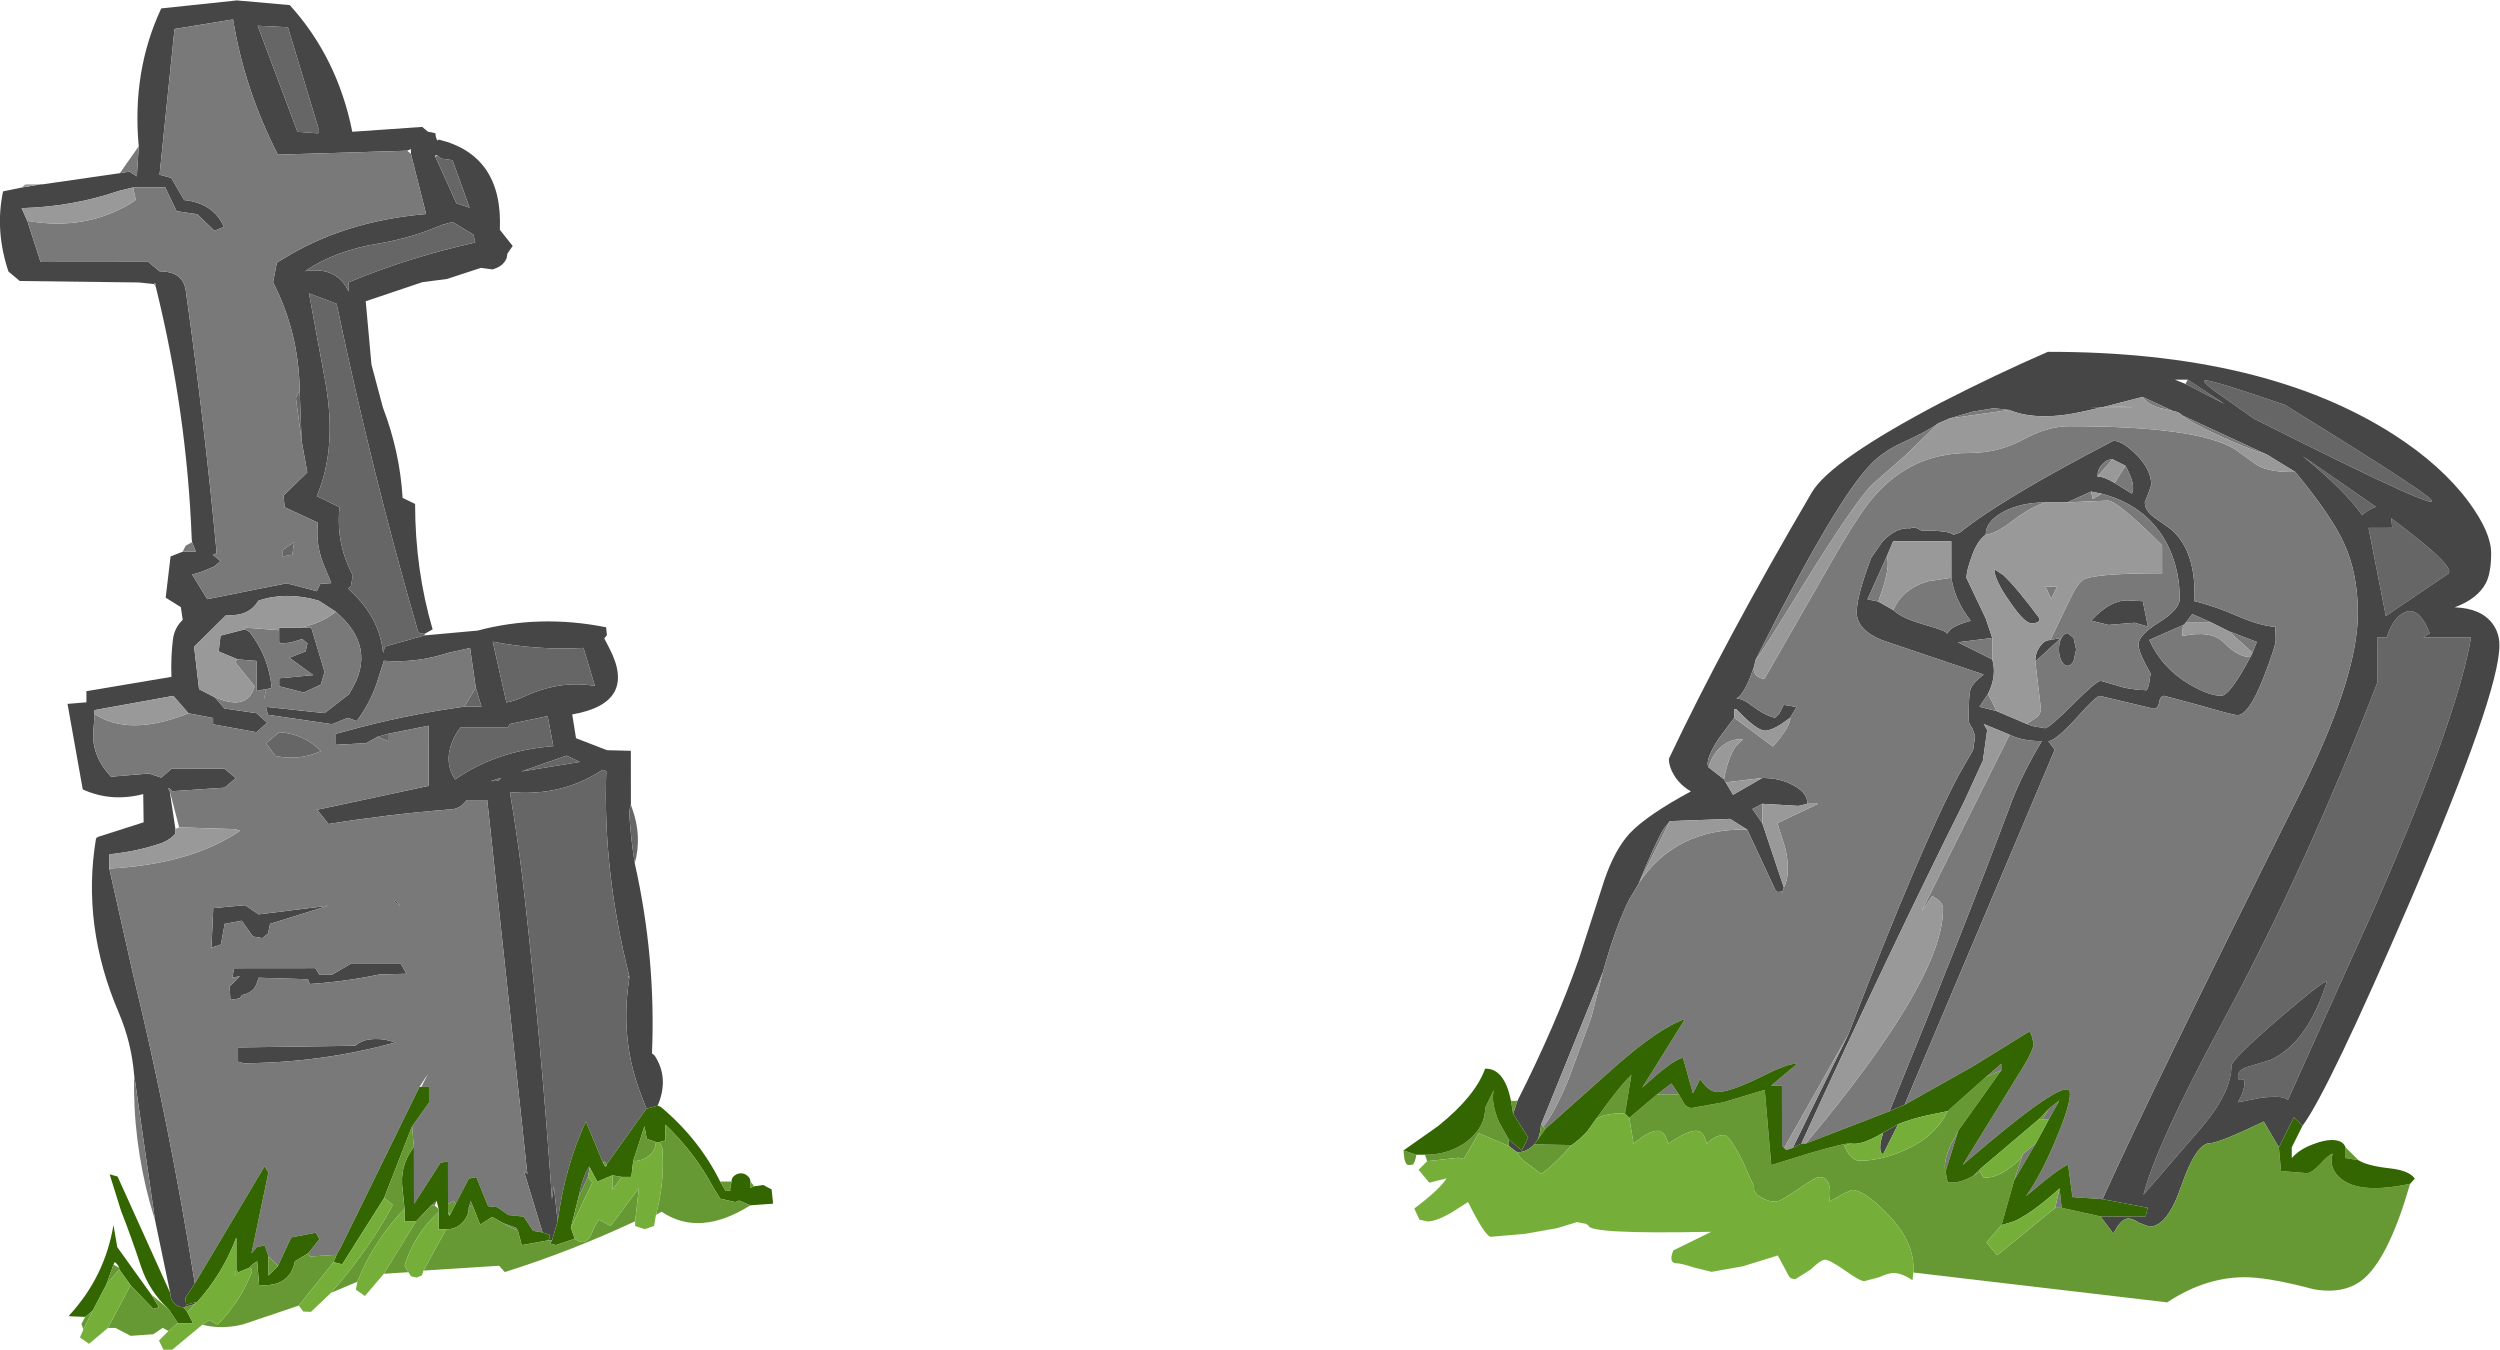 <?xml version="1.0" encoding="UTF-8" standalone="no"?>
<svg xmlns:ffdec="https://www.free-decompiler.com/flash" xmlns:xlink="http://www.w3.org/1999/xlink" ffdec:objectType="frame" height="133.4px" width="247.0px" xmlns="http://www.w3.org/2000/svg">
  <g transform="matrix(1.0, 0.0, 0.0, 1.0, 0.0, 0.0)">
    <use ffdec:characterId="22" height="110.5" transform="matrix(0.85, -9.0E-4, 9.0E-4, 0.85, 138.58, 34.828)" width="127.45" xlink:href="#sprite0"/>
    <use ffdec:characterId="34" height="212.95" transform="matrix(-0.747, 8.0E-4, 7.0E-4, 0.626, 76.251, -0.016)" width="102.1" xlink:href="#sprite1"/>
  </g>
  <defs>
    <g id="sprite0" transform="matrix(1.0, 0.0, 0.0, 1.0, 50.8, 44.2)">
      <use ffdec:characterId="21" height="110.5" transform="matrix(1.0, 0.0, 0.0, 1.0, -50.8, -44.2)" width="127.45" xlink:href="#shape0"/>
    </g>
    <g id="shape0" transform="matrix(1.0, 0.0, 0.0, 1.0, 50.8, 44.2)">
      <path d="M40.2 -40.45 L40.45 -40.95 44.75 -38.1 40.2 -40.45 M53.8 -32.05 L62.3 -26.15 Q61.4 -25.8 60.7 -25.2 58.65 -28.1 53.8 -32.05 M42.6 -40.85 Q43.65 -40.8 51.75 -38.0 65.9 -29.25 68.3 -27.35 72.2 -24.25 48.15 -36.4 L44.9 -38.7 Q41.65 -40.9 42.6 -40.85 M63.45 -13.45 L61.45 -23.7 64.2 -23.7 64.1 -24.8 Q71.75 -19.1 70.7 -18.35 L63.45 -13.45 M68.55 -11.45 L67.8 -10.95 73.35 -10.95 Q71.8 -1.75 62.25 20.1 L52.0 42.8 Q51.5 42.2 48.8 42.55 L46.2 43.05 Q46.95 41.8 46.95 40.8 46.95 40.3 46.6 40.45 46.2 40.55 46.2 40.05 46.2 39.3 47.3 38.95 L49.95 38.15 Q54.3 36.2 56.55 29.05 56.45 28.65 50.95 33.35 45.45 38.1 45.45 38.8 45.45 41.75 42.25 45.65 L35.2 53.8 Q36.7 48.0 44.3 33.95 54.0 16.1 62.45 -5.7 L62.45 -10.95 63.55 -10.95 Q64.15 -12.9 65.25 -13.65 67.15 -15.0 68.55 -11.45" fill="#666666" fill-rule="evenodd" stroke="none"/>
      <path d="M40.45 -40.95 L38.95 -40.95 40.2 -40.45 44.75 -38.1 40.45 -40.95 M30.25 -37.7 L28.5 -37.3 Q23.05 -36.05 19.7 -37.45 L17.9 -37.65 15.45 -37.25 12.7 -36.45 11.45 -35.9 Q10.05 -34.9 7.25 -33.65 5.15 -32.7 3.7 -31.25 -0.45 -27.1 -9.8 -8.45 L-10.05 -7.45 -10.65 -5.9 Q-11.4 -4.25 -12.05 -3.95 -11.3 -3.95 -10.1 -3.0 -8.7 -1.95 -7.55 -1.7 L-7.05 -2.2 -6.55 -3.2 -5.05 -2.95 -5.8 -1.7 -6.85 -0.95 Q-8.05 -0.2 -8.7 -0.2 -9.7 -0.2 -12.05 -2.7 L-12.3 -2.7 -12.3 -1.7 -14.1 0.7 Q-15.75 3.25 -15.3 4.05 L-13.5 5.45 -13.3 5.8 -12.45 7.25 -9.05 5.3 Q-6.9 5.3 -5.35 6.2 -3.8 7.05 -3.8 8.3 L-4.85 8.55 -9.05 8.3 -10.2 8.9 -9.05 10.55 -6.55 18.05 -6.85 18.85 -6.7 18.5 -7.3 18.55 -7.55 18.3 -10.8 11.3 -12.8 10.05 -19.8 10.3 -20.55 11.25 Q-21.6 13.05 -23.45 17.6 L-24.5 19.35 Q-26.1 22.5 -27.6 27.85 L-34.8 45.55 Q-34.95 46.9 -35.25 47.4 L-35.6 47.85 Q-36.35 48.7 -37.55 48.8 L-38.55 48.05 -38.55 47.3 -37.05 48.55 -36.3 47.05 -38.05 44.3 -37.55 42.8 Q-33.05 33.9 -30.4 26.35 L-27.4 17.1 Q-26.2 13.6 -24.45 11.7 -22.45 9.6 -17.35 6.85 -18.55 6.15 -19.25 5.05 -19.9 4.0 -19.9 3.05 -13.5 -10.45 -3.25 -27.9 -1.05 -31.6 11.75 -38.3 18.2 -41.6 24.2 -44.2 49.4 -44.2 64.45 -34.5 69.95 -30.95 73.1 -26.7 75.7 -23.15 75.7 -20.75 75.7 -18.5 75.1 -17.3 74.15 -15.45 71.45 -14.45 74.5 -14.35 75.85 -12.55 76.65 -11.45 76.65 -10.05 76.65 -4.5 66.35 19.45 56.7 41.8 53.7 45.8 L52.7 44.8 50.95 48.3 49.2 45.3 Q43.95 47.8 42.95 47.8 41.35 47.8 39.65 52.65 38.0 57.5 35.9 57.5 L34.7 57.05 Q33.95 56.55 33.45 56.55 32.85 56.55 32.2 57.45 L31.7 58.3 30.2 56.3 35.45 56.3 35.7 55.3 30.45 54.3 Q36.15 41.7 53.2 7.65 60.2 -6.25 60.2 -13.8 60.2 -18.4 58.6 -21.9 57.15 -25.1 52.95 -30.2 L49.7 -32.2 39.8 -36.8 Q39.45 -37.2 38.75 -37.3 L35.2 -38.95 30.55 -37.75 29.2 -37.7 30.25 -37.7 M26.45 -26.7 L23.95 -26.7 Q21.05 -26.7 19.0 -25.6 16.95 -24.5 16.95 -22.95 15.95 -22.25 15.3 -20.35 14.75 -18.9 14.7 -17.95 L16.95 -13.2 17.7 -10.95 13.7 -10.45 17.7 -8.45 Q18.25 -6.55 17.2 -4.45 L16.2 -2.95 18.2 -2.45 21.7 -0.95 22.4 -0.7 23.8 -0.45 Q24.3 -0.45 27.05 -3.2 29.8 -5.95 30.3 -5.95 L32.05 -5.45 Q33.65 -4.9 35.65 -4.85 L35.9 -5.45 36.1 -6.8 35.4 -8.1 Q34.7 -9.45 34.7 -10.2 34.7 -11.25 37.1 -12.75 39.5 -14.25 39.5 -15.5 39.5 -18.6 38.3 -21.3 36.05 -26.2 30.45 -27.7 L29.2 -27.95 26.45 -26.7 M0.95 35.05 Q9.45 13.05 13.8 4.95 L15.45 2.1 15.7 0.45 15.35 -0.5 Q14.95 -0.95 14.95 -1.45 14.95 -4.3 15.15 -4.95 15.4 -5.7 16.7 -6.7 L4.9 -10.7 Q1.95 -11.9 1.95 -13.95 1.95 -15.85 3.65 -20.3 L4.9 -22.1 Q6.5 -23.85 8.2 -23.7 8.7 -23.95 9.45 -23.45 12.7 -23.45 13.2 -22.95 L13.95 -23.2 Q18.85 -27.15 31.8 -33.85 32.85 -33.85 34.4 -32.3 36.2 -30.55 36.2 -28.7 L35.85 -27.7 35.45 -26.7 Q35.45 -25.8 36.4 -25.05 L38.5 -23.55 Q41.45 -21.0 41.2 -15.2 43.7 -14.6 46.6 -13.3 48.85 -12.35 50.6 -12.2 L50.65 -10.7 Q50.65 -9.95 49.2 -6.25 47.5 -1.95 46.2 -1.95 45.7 -1.95 41.95 -3.05 L37.7 -4.2 Q37.2 -4.2 37.1 -3.45 36.95 -2.7 36.45 -2.7 L33.35 -3.45 30.2 -4.2 Q29.75 -4.2 27.4 -1.55 25.0 1.05 24.2 1.05 L24.95 2.05 7.45 43.3 5.7 44.05 Q14.7 22.05 19.85 8.3 21.1 4.95 23.45 1.05 21.2 1.05 19.7 0.3 L16.7 -0.95 17.1 -0.25 16.6 3.3 14.4 8.1 Q5.8 25.25 -4.55 47.8 L-5.55 48.3 0.95 35.05 M31.7 -31.7 Q31.0 -31.7 30.5 -31.1 29.95 -30.55 29.95 -29.7 30.7 -29.7 31.95 -28.95 L33.95 -27.7 Q34.45 -28.7 33.2 -30.95 L31.7 -31.7 M24.45 -10.7 L25.7 -10.95 22.7 -8.2 Q22.7 -9.25 23.25 -9.95 23.75 -10.7 24.45 -10.7 M6.2 -14.2 Q7.15 -13.25 10.0 -12.45 12.45 -11.75 12.45 -11.45 L12.8 -11.9 Q13.5 -12.5 15.2 -12.95 13.35 -15.3 12.95 -17.95 L12.95 -22.2 6.2 -22.2 5.45 -20.45 3.2 -15.45 4.45 -15.2 6.2 -14.2 M17.95 -18.95 L19.0 -18.25 Q20.55 -16.8 23.2 -13.2 23.25 -12.65 22.25 -12.65 21.45 -12.65 19.75 -15.15 17.95 -17.7 17.95 -18.95 M40.2 -12.7 L39.95 -12.45 35.95 -10.7 Q37.4 -7.45 40.6 -5.55 42.9 -4.2 44.3 -4.2 45.3 -4.2 47.7 -8.7 L47.95 -9.2 48.45 -10.45 45.2 -11.7 43.2 -12.7 40.95 -13.7 40.2 -12.7 M35.2 -15.2 L35.8 -12.25 34.25 -12.7 31.2 -12.45 29.2 -12.95 Q31.35 -15.3 33.4 -15.3 L35.2 -15.2 M27.15 -8.25 Q26.85 -7.7 26.45 -7.7 26.05 -7.7 25.75 -8.25 25.45 -8.8 25.45 -9.6 25.45 -10.4 25.75 -10.95 26.05 -11.5 26.45 -11.5 L27.15 -10.95 27.45 -9.6 27.15 -8.25 M42.6 -40.85 Q41.65 -40.9 44.9 -38.7 L48.15 -36.4 Q72.2 -24.25 68.3 -27.35 65.9 -29.25 51.75 -38.0 43.65 -40.8 42.6 -40.85 M53.8 -32.05 Q58.65 -28.1 60.7 -25.2 61.4 -25.8 62.3 -26.15 L53.8 -32.05 M63.45 -13.45 L70.7 -18.35 Q71.75 -19.1 64.1 -24.8 L64.2 -23.7 61.45 -23.7 63.45 -13.45 M68.55 -11.45 Q67.15 -15.0 65.25 -13.65 64.15 -12.9 63.55 -10.95 L62.45 -10.95 62.45 -5.7 Q54.0 16.1 44.3 33.95 36.7 48.0 35.2 53.8 L42.25 45.65 Q45.45 41.75 45.45 38.8 45.45 38.1 50.95 33.35 56.45 28.65 56.55 29.05 54.3 36.2 49.95 38.15 L47.3 38.95 Q46.2 39.3 46.2 40.05 46.2 40.55 46.6 40.45 46.95 40.3 46.95 40.8 46.95 41.8 46.2 43.05 L48.8 42.55 Q51.5 42.2 52.0 42.8 L62.25 20.1 Q71.8 -1.75 73.35 -10.95 L67.8 -10.95 68.55 -11.45 M4.95 46.55 L6.7 45.55 4.95 49.05 Q4.5 48.9 4.65 47.7 L4.95 46.55" fill="#464646" fill-rule="evenodd" stroke="none"/>
      <path d="M30.55 -37.75 Q33.55 -37.9 33.95 -37.7 L30.25 -37.7 29.2 -37.7 30.55 -37.75 M19.7 -37.45 L12.7 -36.45 15.45 -37.25 17.9 -37.65 19.7 -37.45 M11.45 -35.9 L7.7 -32.25 3.65 -28.7 Q1.45 -26.3 -4.15 -17.3 -9.45 -8.7 -9.8 -8.45 -0.45 -27.1 3.7 -31.25 5.15 -32.7 7.25 -33.65 10.05 -34.9 11.45 -35.9 M-10.05 -7.45 Q-10.05 -6.45 -8.8 -6.2 L-1.85 -18.3 Q1.35 -24.0 3.2 -26.45 7.75 -32.45 14.95 -32.45 18.45 -32.45 21.3 -34.0 24.15 -35.55 26.65 -35.55 41.55 -35.55 45.95 -32.85 L48.5 -31.0 Q49.95 -30.15 52.95 -30.2 57.15 -25.1 58.6 -21.9 60.2 -18.4 60.2 -13.8 60.2 -6.25 53.2 7.65 36.15 41.7 30.45 54.3 L26.95 54.05 26.45 50.3 Q25.85 50.45 23.65 52.2 L21.55 53.95 Q23.3 51.5 25.05 47.3 26.85 43.05 26.65 41.8 26.15 40.0 14.2 50.3 L21.25 38.9 Q22.45 36.9 22.45 36.2 L22.2 35.15 21.95 34.8 15.3 38.9 7.45 43.3 24.95 2.05 24.2 1.05 Q25.0 1.05 27.4 -1.55 29.75 -4.2 30.2 -4.2 L33.35 -3.45 36.45 -2.7 Q36.95 -2.7 37.1 -3.45 37.2 -4.2 37.7 -4.2 L41.95 -3.05 Q45.7 -1.95 46.2 -1.95 47.5 -1.95 49.2 -6.25 50.65 -9.95 50.65 -10.7 L50.6 -12.2 Q48.85 -12.35 46.6 -13.3 43.7 -14.6 41.2 -15.2 41.45 -21.0 38.5 -23.55 L36.4 -25.05 Q35.45 -25.8 35.45 -26.7 L35.85 -27.7 36.2 -28.7 Q36.2 -30.55 34.4 -32.3 32.85 -33.85 31.8 -33.85 18.85 -27.15 13.95 -23.2 L13.2 -22.95 Q12.7 -23.45 9.45 -23.45 8.7 -23.95 8.2 -23.7 6.5 -23.85 4.9 -22.1 L3.65 -20.3 Q1.95 -15.85 1.95 -13.95 1.95 -11.9 4.9 -10.7 L16.7 -6.7 Q15.4 -5.7 15.15 -4.95 14.95 -4.3 14.95 -1.45 14.95 -0.95 15.35 -0.5 L15.7 0.45 15.45 2.1 13.8 4.95 Q9.45 13.05 0.95 35.05 L-6.55 48.3 -6.8 48.05 -6.8 41.05 -8.05 41.05 -5.05 38.55 Q-5.9 38.35 -9.25 40.05 -12.85 41.8 -14.3 41.8 -15.3 41.8 -16.3 40.3 L-17.15 41.95 -18.3 37.8 Q-19.55 38.05 -23.05 41.3 L-18.05 33.3 Q-21.1 34.35 -26.15 38.8 L-34.3 46.05 -34.55 45.8 Q-33.35 44.4 -31.65 40.4 L-28.95 33.1 -27.6 27.85 Q-26.1 22.5 -24.5 19.35 L-23.45 17.6 Q-21.6 13.05 -20.55 11.25 L-19.8 10.3 -23.4 17.5 Q-19.1 11.1 -10.8 11.3 L-7.55 18.3 -7.3 18.55 -6.7 18.5 -6.85 18.85 -6.55 18.05 Q-5.7 16.4 -6.4 13.4 L-7.3 10.55 -2.55 8.3 -3.8 8.3 Q-3.8 7.05 -5.35 6.2 -6.9 5.3 -9.05 5.3 L-13.3 5.8 -13.5 5.45 Q-13.05 3.0 -12.15 1.65 L-11.3 0.8 Q-12.5 0.7 -13.55 1.45 -14.75 2.3 -15.3 4.05 -15.75 3.25 -14.1 0.7 L-12.3 -1.7 -7.8 1.65 Q-5.65 -0.85 -5.8 -1.7 L-5.05 -2.95 -6.55 -3.2 -7.05 -2.2 -7.55 -1.7 Q-8.7 -1.95 -10.1 -3.0 -11.3 -3.95 -12.05 -3.95 -11.4 -4.25 -10.65 -5.9 L-10.05 -7.45 M49.7 -32.2 Q47.55 -32.85 43.95 -34.5 40.35 -36.2 39.8 -36.8 L49.7 -32.2 M38.75 -37.3 L37.25 -37.65 Q35.65 -38.15 35.2 -38.95 L38.75 -37.3 M26.45 -26.7 L29.2 -27.95 29.4 -27.1 30.45 -27.7 Q36.05 -26.2 38.3 -21.3 39.5 -18.6 39.5 -15.5 39.5 -14.25 37.1 -12.75 34.7 -11.25 34.7 -10.2 34.7 -9.45 35.4 -8.1 L36.1 -6.8 35.9 -5.45 35.65 -4.85 Q33.65 -4.9 32.05 -5.45 L30.3 -5.95 Q29.8 -5.95 27.05 -3.2 24.3 -0.45 23.8 -0.45 L22.4 -0.7 21.7 -0.95 22.9 -1.75 Q23.35 -2.15 23.35 -2.7 L22.7 -8.2 25.7 -10.95 24.45 -10.7 26.7 -15.35 Q27.5 -17.1 28.2 -17.65 29.3 -18.45 37.45 -18.45 L37.45 -21.7 Q32.25 -26.9 31.15 -26.9 L26.45 -26.7 M18.2 -2.45 L16.2 -2.95 17.2 -4.45 18.2 -2.45 M17.7 -8.45 L13.7 -10.45 17.7 -10.95 17.7 -8.45 M16.95 -22.95 Q16.95 -24.5 19.0 -25.6 21.05 -26.7 23.95 -26.7 22.2 -26.2 20.0 -24.5 18.1 -23.05 16.95 -22.95 M29.95 -29.7 Q29.95 -30.55 30.5 -31.1 31.0 -31.7 31.7 -31.7 L29.95 -29.7 M33.2 -30.95 Q34.45 -28.7 33.95 -27.7 L31.95 -28.95 33.2 -30.95 M6.2 -14.2 Q7.3 -16.7 10.25 -17.55 L12.95 -17.95 Q13.35 -15.3 15.2 -12.95 13.5 -12.5 12.8 -11.9 L12.45 -11.45 Q12.45 -11.75 10.0 -12.45 7.15 -13.25 6.2 -14.2 M5.45 -20.45 Q5.95 -19.2 4.45 -15.2 L3.2 -15.45 5.45 -20.45 M-4.05 47.8 Q11.95 28.75 11.95 20.55 11.95 19.95 11.35 19.45 L10.7 19.05 9.45 20.8 19.7 0.3 Q21.2 1.05 23.45 1.05 21.1 4.95 19.85 8.3 14.7 22.05 5.7 44.05 L-4.05 47.8 M39.95 -12.45 Q39.8 -12.15 39.8 -11.6 L39.8 -11.15 Q43.15 -11.85 44.6 -10.4 46.25 -8.7 47.7 -8.7 45.3 -4.2 44.3 -4.2 42.9 -4.2 40.6 -5.55 37.4 -7.45 35.95 -10.7 L39.95 -12.45 M47.95 -9.2 L45.2 -11.7 48.45 -10.45 47.95 -9.2 M43.2 -12.7 L40.2 -12.7 40.95 -13.7 43.2 -12.7 M35.2 -15.2 L33.4 -15.3 Q31.35 -15.3 29.2 -12.95 L31.2 -12.45 34.25 -12.7 35.8 -12.25 35.2 -15.2 M25.25 -16.9 L24.55 -15.5 23.9 -16.9 25.25 -16.9 M27.15 -8.25 L27.45 -9.6 27.15 -10.95 26.45 -11.5 Q26.05 -11.5 25.75 -10.95 25.45 -10.4 25.45 -9.6 25.45 -8.8 25.75 -8.25 26.05 -7.7 26.45 -7.7 26.85 -7.7 27.15 -8.25 M-9.05 10.55 L-10.2 8.9 -9.05 8.3 -9.05 10.55 M25.7 55.3 L24.95 55.3 25.45 53.05 25.7 55.3 M20.2 52.05 L21.2 49.05 22.7 47.8 20.2 52.05 M16.2 51.05 L15.45 51.55 16.2 50.8 16.2 51.05 M12.2 51.05 Q11.9 50.1 12.75 48.1 L13.7 46.3 12.2 51.05 M18.7 39.3 L16.95 40.05 18.7 38.55 18.7 39.3 M-18.8 42.05 L-21.3 42.05 -19.65 40.8 -18.8 42.05 M23.45 45.05 L24.2 43.8 25.45 42.8 24.2 45.05 23.45 45.05" fill="#797979" fill-rule="evenodd" stroke="none"/>
      <path d="M30.25 -37.7 L33.95 -37.7 Q33.55 -37.9 30.55 -37.75 L35.2 -38.95 Q35.65 -38.15 37.25 -37.65 L38.75 -37.3 Q39.45 -37.2 39.8 -36.8 40.35 -36.2 43.95 -34.5 47.55 -32.85 49.7 -32.2 L52.95 -30.2 Q49.95 -30.15 48.5 -31.0 L45.95 -32.85 Q41.55 -35.55 26.65 -35.55 24.15 -35.55 21.3 -34.0 18.45 -32.45 14.95 -32.45 7.75 -32.45 3.2 -26.45 1.35 -24.0 -1.85 -18.3 L-8.8 -6.2 Q-10.05 -6.45 -10.05 -7.45 L-9.8 -8.45 Q-9.45 -8.7 -4.15 -17.3 1.45 -26.3 3.65 -28.7 L7.7 -32.25 11.45 -35.9 12.7 -36.45 19.7 -37.45 Q23.05 -36.05 28.5 -37.3 L30.25 -37.7 M23.95 -26.7 L26.45 -26.7 31.15 -26.9 Q32.25 -26.9 37.45 -21.7 L37.45 -18.45 Q29.3 -18.45 28.2 -17.65 27.5 -17.1 26.7 -15.35 L24.45 -10.7 Q23.75 -10.7 23.25 -9.95 22.7 -9.25 22.7 -8.2 L23.35 -2.7 Q23.35 -2.15 22.9 -1.75 L21.7 -0.95 18.2 -2.45 17.2 -4.45 Q18.25 -6.55 17.7 -8.45 L17.7 -10.95 16.95 -13.2 14.7 -17.95 Q14.75 -18.9 15.3 -20.35 15.95 -22.25 16.95 -22.95 18.1 -23.05 20.0 -24.5 22.2 -26.2 23.95 -26.7 M29.2 -27.95 L30.45 -27.7 29.4 -27.1 29.2 -27.95 M31.7 -31.7 L33.2 -30.95 31.95 -28.95 Q30.7 -29.7 29.95 -29.7 L31.7 -31.7 M12.95 -17.95 L10.25 -17.55 Q7.3 -16.7 6.2 -14.2 L4.45 -15.2 Q5.95 -19.2 5.45 -20.45 L6.2 -22.2 12.95 -22.2 12.95 -17.95 M17.95 -18.95 Q17.95 -17.7 19.75 -15.15 21.45 -12.65 22.25 -12.65 23.25 -12.65 23.2 -13.2 20.55 -16.8 19.0 -18.25 L17.95 -18.95 M-4.55 47.8 Q5.8 25.25 14.4 8.1 L16.6 3.3 17.1 -0.25 16.7 -0.95 19.7 0.3 9.45 20.8 10.7 19.05 11.35 19.45 Q11.95 19.95 11.95 20.55 11.95 28.75 -4.05 47.8 L-4.55 47.8 M39.95 -12.45 L40.2 -12.7 43.2 -12.7 45.2 -11.7 47.95 -9.2 47.7 -8.7 Q46.25 -8.7 44.6 -10.4 43.15 -11.85 39.8 -11.15 L39.8 -11.6 Q39.8 -12.15 39.95 -12.45 M25.25 -16.9 L23.9 -16.9 24.55 -15.5 25.25 -16.9 M-34.8 45.55 L-27.6 27.85 -28.95 33.1 -31.65 40.4 Q-33.35 44.4 -34.55 45.8 L-34.8 45.55 M-19.8 10.3 L-12.8 10.05 -10.8 11.3 Q-19.1 11.1 -23.4 17.5 L-19.8 10.3 M-6.55 18.05 L-9.05 10.55 -9.05 8.3 -4.85 8.55 -3.8 8.3 -2.55 8.3 -7.3 10.55 -6.4 13.4 Q-5.7 16.4 -6.55 18.05 M-9.05 5.3 L-12.45 7.25 -13.3 5.8 -9.05 5.3 M-13.5 5.45 L-15.3 4.05 Q-14.75 2.3 -13.55 1.45 -12.5 0.7 -11.3 0.8 L-12.15 1.65 Q-13.05 3.0 -13.5 5.45 M-12.3 -1.7 L-12.3 -2.7 -12.05 -2.7 Q-9.7 -0.2 -8.7 -0.2 -8.05 -0.2 -6.85 -0.95 L-5.8 -1.7 Q-5.65 -0.85 -7.8 1.65 L-12.3 -1.7 M-6.55 48.3 L0.95 35.05 -5.55 48.3 -6.3 48.55 -6.55 48.3" fill="#999999" fill-rule="evenodd" stroke="none"/>
      <path d="M58.7 48.3 L60.2 49.8 58.7 49.55 58.7 48.3 M66.2 52.55 Q63.8 60.85 60.95 63.45 58.75 65.45 55.0 64.8 50.35 63.55 47.55 63.4 42.65 63.2 37.95 66.3 L8.45 62.8 Q8.7 59.3 5.45 56.0 2.75 53.2 1.3 53.2 L0.3 53.65 -1.3 54.55 Q-0.9 51.7 -2.45 51.7 -2.95 51.7 -5.0 53.15 -7.05 54.55 -7.55 54.55 -8.4 54.55 -9.25 54.05 -10.2 53.5 -10.05 52.8 L-11.4 49.8 Q-12.9 46.8 -13.55 46.8 -14.55 46.8 -15.55 47.8 -15.6 47.45 -15.8 47.05 -16.15 46.3 -16.8 46.3 -17.8 46.3 -20.05 47.8 -20.1 47.45 -20.3 47.05 -20.65 46.3 -21.3 46.3 -22.3 46.3 -24.05 47.8 L-24.55 44.8 -21.3 42.05 -18.8 42.05 -18.1 43.25 Q-17.75 43.65 -17.3 43.65 L-13.65 43.0 -8.8 41.55 -8.05 50.3 -3.7 48.95 Q0.75 47.65 1.2 47.8 L0.45 48.05 Q1.2 49.8 2.2 49.8 4.7 49.8 7.4 48.6 11.0 47.05 12.45 44.05 L16.95 40.05 18.7 39.3 13.7 46.3 12.75 48.1 Q11.9 50.1 12.2 51.05 L12.45 52.3 Q13.7 52.55 15.45 51.55 L16.2 51.05 16.6 51.75 Q17.9 51.9 19.45 50.8 20.8 49.9 21.2 49.05 L20.2 52.05 18.7 57.3 16.95 59.3 18.2 60.8 24.95 55.3 25.7 55.3 30.2 56.3 31.7 58.3 32.2 57.45 Q32.85 56.55 33.45 56.55 33.95 56.55 34.7 57.05 L35.9 57.5 Q38.0 57.5 39.65 52.65 41.35 47.8 42.95 47.8 43.95 47.8 49.2 45.3 L50.95 48.3 51.2 51.05 54.2 51.3 Q54.75 51.3 55.75 50.25 56.8 49.1 57.2 49.05 56.7 50.85 58.3 52.05 60.55 53.75 66.2 52.55 M-48.05 49.8 L-48.3 49.05 Q-45.4 49.05 -43.35 47.45 -41.3 45.85 -41.3 43.6 L-40.3 41.55 Q-40.65 43.0 -39.7 45.25 L-38.55 47.3 -38.55 48.05 -42.05 46.55 -43.8 49.55 -44.4 49.4 -48.05 49.8 M-49.3 49.05 Q-49.45 49.9 -49.7 50.2 L-50.3 50.25 Q-50.6 50.05 -50.7 49.5 L-50.8 48.55 -49.3 49.05 M-38.3 42.8 L-37.55 42.8 -38.05 44.3 -38.3 42.8 M-37.55 48.8 Q-36.35 48.7 -35.6 47.85 L-31.25 47.95 Q-33.2 50.15 -34.8 51.3 L-36.1 50.3 Q-37.3 49.55 -37.55 48.8 M-35.25 47.4 Q-34.95 46.9 -34.8 45.55 L-34.55 45.8 -34.3 46.05 -35.25 47.4 M24.2 43.8 L23.45 45.05 23.0 45.05 24.2 43.8 M-28.4 44.9 Q-25.6 41.0 -24.3 39.8 L-25.05 44.3 Q-27.05 44.15 -28.4 44.9" fill="#669933" fill-rule="evenodd" stroke="none"/>
      <path d="M7.45 43.3 L15.3 38.9 21.95 34.8 22.2 35.15 22.45 36.2 Q22.45 36.9 21.25 38.9 L14.2 50.3 Q26.15 40.0 26.65 41.8 26.85 43.05 25.05 47.3 23.3 51.5 21.55 53.95 L23.65 52.2 Q25.85 50.45 26.45 50.3 L26.95 54.05 30.45 54.3 35.7 55.3 35.45 56.3 30.2 56.3 25.7 55.3 25.45 53.05 Q22.35 55.85 20.2 56.85 L18.7 57.3 20.2 52.05 22.7 47.8 24.2 45.05 25.45 42.8 24.2 43.8 23.0 45.05 16.2 50.8 15.45 51.55 Q13.7 52.55 12.45 52.3 L12.2 51.05 13.7 46.3 18.7 39.3 18.7 38.55 16.95 40.05 12.45 44.05 10.5 44.45 Q8.65 44.8 6.7 45.55 L4.95 46.55 Q2.45 48.05 1.2 47.8 0.75 47.65 -3.7 48.95 L-8.05 50.3 -8.8 41.55 -13.65 43.0 -17.3 43.65 Q-17.75 43.65 -18.1 43.25 L-18.8 42.05 -19.65 40.8 -21.3 42.05 -24.55 44.8 -25.05 44.3 -24.3 39.8 Q-25.6 41.0 -28.4 44.9 L-29.4 46.3 Q-30.35 47.35 -31.25 47.95 L-35.6 47.85 -35.25 47.4 -34.3 46.05 -26.15 38.8 Q-21.1 34.35 -18.05 33.3 L-23.05 41.3 Q-19.55 38.05 -18.3 37.8 L-17.15 41.95 -16.3 40.3 Q-15.3 41.8 -14.3 41.8 -12.85 41.8 -9.25 40.05 -5.9 38.35 -5.05 38.55 L-8.05 41.05 -6.8 41.05 -6.8 48.05 -6.55 48.3 -6.3 48.55 -5.55 48.3 -4.55 47.8 -4.05 47.8 5.7 44.05 7.45 43.3 M53.7 45.8 L52.45 48.3 52.45 49.55 Q53.3 48.55 54.9 47.95 56.2 47.45 57.1 47.45 58.4 47.45 58.7 48.3 L58.7 49.55 60.2 49.8 Q61.2 50.45 63.85 50.75 66.1 51.0 66.75 51.95 L66.2 52.55 Q60.55 53.75 58.3 52.05 56.7 50.85 57.2 49.05 56.8 49.1 55.75 50.25 54.75 51.3 54.2 51.3 L51.2 51.05 50.95 48.3 52.7 44.8 53.7 45.8 M-48.3 49.05 L-49.3 49.05 -50.8 48.55 -46.75 45.7 Q-42.45 42.25 -41.3 39.05 -39.05 39.0 -38.3 42.8 L-38.05 44.3 -36.3 47.05 -37.05 48.55 -38.55 47.3 -39.7 45.25 Q-40.65 43.0 -40.3 41.55 L-41.3 43.6 Q-41.3 45.85 -43.35 47.45 -45.4 49.05 -48.3 49.05" fill="#336600" fill-rule="evenodd" stroke="none"/>
      <path d="M8.45 62.8 L8.35 63.7 Q7.1 62.85 6.1 62.85 5.6 62.85 4.45 63.35 L2.75 63.8 Q2.25 63.8 0.5 62.55 -1.3 61.3 -1.8 61.3 -2.3 61.3 -3.5 62.45 L-5.25 63.55 Q-5.85 63.55 -6.05 63.15 L-7.3 60.8 -11.35 62.05 -15.0 62.7 -17.0 62.2 Q-18.55 61.7 -19.05 61.7 -20.05 61.7 -19.45 60.2 L-15.05 58.05 -15.55 58.05 Q-29.3 58.3 -29.3 57.3 L-29.6 57.1 -30.65 56.9 -32.95 57.6 -36.65 58.25 -40.7 58.6 Q-41.4 58.4 -43.3 54.55 L-45.35 55.85 Q-47.05 56.8 -48.0 56.8 L-48.95 56.6 -49.55 55.3 Q-46.55 53.05 -45.8 51.8 L-47.8 52.3 -49.05 50.8 -48.05 49.8 -44.4 49.4 -43.8 49.55 -42.05 46.55 -38.55 48.05 -37.55 48.8 Q-37.3 49.55 -36.1 50.3 L-34.8 51.3 Q-33.2 50.15 -31.25 47.95 -30.35 47.35 -29.4 46.3 L-28.4 44.9 Q-27.05 44.15 -25.05 44.3 L-24.55 44.8 -24.05 47.8 Q-22.3 46.3 -21.3 46.3 -20.65 46.3 -20.3 47.05 -20.1 47.45 -20.05 47.8 -17.8 46.3 -16.8 46.3 -16.15 46.3 -15.8 47.05 -15.6 47.45 -15.55 47.8 -14.55 46.8 -13.55 46.8 -12.9 46.8 -11.4 49.8 L-10.05 52.8 Q-10.2 53.5 -9.25 54.05 -8.4 54.55 -7.55 54.55 -7.05 54.55 -5.0 53.15 -2.95 51.7 -2.45 51.7 -0.9 51.7 -1.3 54.55 L0.3 53.65 1.3 53.2 Q2.75 53.2 5.45 56.0 8.7 59.3 8.45 62.8 M24.95 55.3 L18.2 60.8 16.95 59.3 18.7 57.3 20.2 56.85 Q22.35 55.85 25.45 53.05 L24.95 55.3 M21.2 49.05 Q20.8 49.9 19.45 50.8 17.9 51.9 16.6 51.75 L16.2 51.05 16.2 50.8 23.0 45.05 23.45 45.05 24.2 45.05 22.7 47.8 21.2 49.05 M12.45 44.05 Q11.0 47.05 7.4 48.6 4.7 49.8 2.2 49.8 1.2 49.8 0.45 48.05 L1.2 47.8 Q2.45 48.05 4.95 46.55 L4.65 47.7 Q4.5 48.9 4.95 49.05 L6.7 45.55 Q8.65 44.8 10.5 44.45 L12.45 44.05" fill="#75af3a" fill-rule="evenodd" stroke="none"/>
    </g>
    <g id="sprite1" transform="matrix(1.0, 0.0, 0.0, 1.0, 75.75, 108.95)">
      <use ffdec:characterId="33" height="212.95" transform="matrix(1.0, 0.0, 0.0, 1.0, -75.75, -108.95)" width="102.1" xlink:href="#shape1"/>
    </g>
    <g id="shape1" transform="matrix(1.0, 0.0, 0.0, 1.0, 75.75, 108.95)">
      <path d="M21.0 -79.95 L23.5 -79.45 25.95 -78.85 Q27.05 -72.65 25.25 -66.2 L23.75 -64.7 8.0 -64.45 6.0 -64.2 5.85 -64.4 5.75 -63.7 Q1.65 -43.8 1.05 -23.95 L1.0 -23.45 0.5 -21.95 2.25 -21.95 3.85 -21.2 4.5 -14.7 2.5 -13.2 2.25 -11.2 Q3.35 -9.95 3.55 -8.1 3.85 -5.2 3.75 -2.2 L15.0 0.05 15.0 1.8 17.5 2.05 15.5 15.55 Q11.75 17.6 7.5 16.3 L7.45 20.75 13.5 23.05 13.75 23.3 Q15.7 37.05 10.75 50.85 9.1 55.5 8.75 60.55 L6.0 83.55 4.0 95.05 Q4.0 96.0 3.5 96.65 2.95 97.3 2.25 97.3 L0.75 96.8 0.75 96.55 1.9 96.9 2.0 95.8 0.75 93.55 Q4.0 68.8 8.85 44.85 L12.0 28.05 12.0 25.8 Q8.25 25.35 5.0 24.0 3.95 23.5 3.25 22.55 L3.25 21.8 4.0 15.8 Q4.45 15.0 3.85 15.6 L3.65 15.85 -3.25 15.3 -4.75 13.8 -3.25 12.3 3.75 12.3 5.1 13.7 6.75 13.05 11.75 13.55 Q14.5 10.1 14.05 5.8 L13.95 4.2 14.0 3.6 14.0 3.05 3.5 0.8 1.5 3.55 -1.75 4.3 -1.75 5.3 -7.5 6.55 -8.9 5.05 -7.5 3.55 -3.25 2.8 -2.0 1.05 0.1 -0.25 0.75 -6.95 -3.5 -11.95 Q-6.5 -11.65 -7.75 -14.2 -11.45 -15.7 -15.75 -14.2 L-18.0 -12.45 Q-23.55 -6.8 -19.95 0.1 L-19.75 0.55 -16.5 3.55 -8.75 2.55 -9.0 3.8 -17.5 5.3 -19.55 4.3 -20.75 4.8 Q-22.5 2.0 -23.4 -1.15 L-24.35 -4.7 Q-28.65 -4.3 -32.9 -5.95 L-35.75 -6.7 -36.5 -0.45 -37.25 2.55 -35.0 2.55 Q-26.95 3.85 -19.0 6.5 L-18.0 6.8 -18.0 8.55 -22.0 8.3 -23.5 7.3 -25.0 6.8 -30.25 5.55 -30.25 15.05 -15.5 18.8 -17.0 21.05 Q-24.8 19.55 -32.75 18.8 -34.4 18.85 -35.25 17.3 L-38.0 17.3 -43.25 76.3 -42.8 75.9 -45.25 85.55 -46.15 85.9 -46.15 86.5 -46.0 86.8 -46.5 86.8 -47.25 83.8 -46.75 78.3 -46.5 80.3 Q-45.2 57.2 -43.05 33.85 -42.25 24.85 -41.0 16.05 -47.85 16.8 -53.25 12.55 L-53.75 12.75 Q-53.25 28.45 -56.75 45.05 L-56.75 45.55 Q-55.45 55.35 -58.45 64.3 L-59.0 66.05 -60.5 65.55 Q-62.05 61.2 -60.1 57.65 L-59.75 57.3 Q-60.3 42.25 -57.5 27.3 -57.0 23.55 -56.8 19.8 -56.75 18.9 -57.0 18.05 L-57.0 9.55 -53.85 9.45 -49.75 7.55 -49.25 3.8 Q-57.95 2.0 -54.15 -6.7 L-53.5 -8.2 -53.85 -8.7 -53.75 -9.95 Q-45.0 -12.05 -36.75 -9.45 L-29.75 -8.7 -24.5 -6.95 -24.25 -5.95 Q-23.75 -11.5 -20.1 -15.55 L-19.75 -15.95 -19.65 -16.15 -20.0 -16.45 -20.25 -18.2 Q-18.0 -23.25 -18.5 -28.95 L-15.5 -30.7 Q-18.25 -38.35 -16.6 -49.05 L-14.5 -62.7 -18.15 -61.05 Q-22.75 -34.65 -28.85 -9.4 -28.95 -8.95 -29.75 -8.95 L-30.8 -9.65 Q-28.5 -19.05 -28.5 -29.45 L-26.85 -30.4 Q-26.5 -37.65 -24.25 -44.7 L-22.75 -51.45 -22.0 -61.45 -29.5 -64.45 -32.75 -64.95 -37.25 -66.7 -38.75 -66.45 Q-40.2 -66.9 -40.65 -68.25 L-40.75 -68.95 -41.45 -70.15 -39.75 -72.7 Q-40.2 -84.45 -31.7 -86.95 L-31.5 -86.8 Q-31.25 -87.35 -31.25 -87.95 L-30.25 -88.2 -29.5 -88.95 -20.25 -88.2 Q-18.3 -99.9 -12.0 -108.2 L-5.0 -108.95 5.0 -107.7 Q8.9 -97.8 8.0 -85.95 L8.25 -81.2 9.25 -81.95 10.5 -81.7 20.75 -79.95 21.0 -79.95 M8.75 -79.45 L4.5 -79.45 3.0 -75.7 0.25 -75.2 -2.0 -72.6 -3.25 -73.2 Q-1.9 -76.95 2.0 -77.45 L3.7 -80.95 5.25 -81.45 3.25 -104.45 -4.5 -105.95 Q-5.95 -95.05 -10.4 -84.6 L-27.5 -85.2 -28.0 -85.45 -28.0 -84.7 -30.0 -75.2 Q-19.05 -74.1 -10.95 -68.05 L-10.25 -67.55 -9.75 -64.45 Q-13.15 -56.5 -13.25 -47.45 L-13.5 -39.45 -14.25 -34.45 -11.1 -30.8 -11.25 -28.95 -15.65 -26.5 Q-15.3 -22.95 -16.5 -19.6 L-17.25 -17.45 -17.4 -16.95 -17.25 -16.95 -15.95 -16.85 -15.5 -15.7 -11.5 -16.95 -1.0 -14.45 1.0 -18.35 Q-0.15 -18.65 -1.9 -19.6 L-2.75 -20.45 -1.75 -21.45 -2.25 -21.7 Q-0.65 -42.35 1.8 -63.15 2.15 -66.2 5.25 -66.2 L6.75 -67.7 21.0 -67.7 22.75 -74.2 23.5 -76.2 Q16.8 -76.4 10.65 -78.9 L8.75 -79.45 M-11.75 -104.7 L-15.75 -88.85 -15.75 -87.95 -13.0 -88.2 -7.75 -104.95 -11.75 -104.7 M-31.25 -84.2 L-31.2 -84.45 -31.5 -84.45 -32.0 -83.95 -33.5 -83.7 -35.75 -76.2 -34.0 -76.9 -31.25 -84.2 M-33.5 -73.95 L-36.25 -71.95 -36.5 -70.7 Q-27.75 -68.4 -19.75 -64.45 L-19.75 -62.95 Q-18.2 -67.0 -14.0 -66.2 -18.0 -69.5 -23.95 -70.6 -28.25 -71.5 -32.0 -73.45 L-33.5 -73.95 M-52.25 -0.7 Q-47.6 -1.65 -42.85 1.0 -41.8 1.6 -40.55 1.9 L-38.75 -7.7 Q-44.75 -6.3 -50.75 -6.7 L-52.25 -0.7 M-13.4 -9.95 L-10.5 -9.95 -10.5 -9.55 -10.5 -7.7 -10.75 -7.45 -12.05 -7.6 -13.55 -8.15 -14.25 -7.45 -14.0 -6.2 -11.85 -5.2 -15.0 -2.45 -10.5 -1.95 -10.5 -0.7 -13.75 0.3 -16.0 -0.95 -16.5 -2.95 -14.75 -9.95 -13.4 -9.95 M-6.0 -9.7 L-2.75 -8.7 -2.5 -6.2 -5.0 -4.95 -7.5 -4.7 -7.5 0.05 -8.5 -0.2 -8.75 -0.2 -9.5 -0.45 Q-9.15 -5.3 -6.6 -9.25 L-6.0 -9.7 M-34.5 5.8 L-40.75 5.8 -41.0 5.3 -46.0 4.05 -46.75 8.8 Q-39.2 9.5 -33.75 14.05 -32.25 11.3 -33.4 8.05 -33.8 6.85 -34.5 5.8 M-39.75 13.8 Q-39.75 14.35 -38.75 14.3 L-38.5 14.3 -39.75 13.8 M-26.5 34.05 L-25.9 33.15 -25.65 33.25 -26.5 34.05 M-26.5 43.05 L-20.0 43.05 -17.5 44.8 -15.75 44.8 -15.25 43.8 -4.5 43.8 -4.25 45.3 -5.25 45.05 -3.9 46.7 -4.0 48.8 -5.25 48.55 -5.5 48.05 Q-7.2 47.65 -7.55 45.95 L-7.75 45.3 -14.25 45.55 -14.5 46.3 Q-19.1 45.95 -23.75 44.8 L-27.3 44.7 -26.5 43.05 M-5.5 36.3 L-7.0 38.8 -8.25 39.05 -9.0 38.3 -9.25 36.8 -16.95 33.95 -7.75 35.3 -5.95 33.85 -1.75 34.3 -1.5 40.55 -2.75 40.05 -3.25 36.8 -5.5 36.3 M-50.25 11.3 L-42.5 12.8 -48.5 10.3 -50.25 11.3 M-5.75 58.8 Q-16.25 58.7 -25.75 55.55 -24.05 54.75 -22.15 55.1 -21.25 55.3 -20.5 56.05 L-5.0 56.3 -5.0 58.55 -5.75 58.8" fill="#464646" fill-rule="evenodd" stroke="none"/>
      <path d="M-29.75 -8.95 Q-28.95 -8.95 -28.85 -9.4 -22.75 -34.65 -18.15 -61.05 L-14.5 -62.7 -16.6 -49.05 Q-18.25 -38.35 -15.5 -30.7 L-18.5 -28.95 Q-18.0 -23.25 -20.25 -18.2 L-20.0 -16.45 -19.65 -16.15 -19.75 -15.95 -20.1 -15.55 Q-23.75 -11.5 -24.25 -5.95 L-24.5 -6.95 -29.75 -8.7 -29.75 -8.95 M-57.0 18.05 Q-56.75 18.9 -56.8 19.8 -57.0 23.55 -57.5 27.3 -58.5 23.05 -57.15 18.6 L-57.0 18.05 M-59.0 66.05 L-58.45 64.3 Q-55.45 55.35 -56.75 45.55 L-56.65 45.15 -56.75 45.05 Q-53.25 28.45 -53.75 12.75 L-53.25 12.55 Q-47.85 16.8 -41.0 16.05 -42.25 24.85 -43.05 33.85 -45.2 57.2 -46.5 80.3 L-46.75 78.3 -47.25 83.8 Q-48.25 75.05 -51.0 68.05 L-53.25 74.55 -53.45 74.35 -53.75 74.8 -59.0 66.05 M-25.0 6.8 L-23.5 7.3 -25.0 8.05 -25.0 6.8 M-35.0 2.55 L-37.25 2.55 -36.5 -0.45 -35.0 2.55 M-13.25 -47.45 L-12.75 -46.2 -13.5 -39.45 -13.25 -47.45 M-17.25 -17.45 L-17.25 -16.95 -17.4 -16.95 -17.25 -17.45 M-11.75 -104.7 L-7.75 -104.95 -13.0 -88.2 -15.75 -87.95 -15.75 -88.85 -11.75 -104.7 M-31.5 -84.45 L-31.25 -84.2 -34.0 -76.9 -35.75 -76.2 -33.5 -83.7 -32.0 -83.95 -31.5 -84.45 M-52.25 -0.7 L-50.75 -6.7 Q-44.75 -6.3 -38.75 -7.7 L-40.55 1.9 Q-41.8 1.6 -42.85 1.0 -47.6 -1.65 -52.25 -0.7 M-33.5 -73.95 L-32.0 -73.45 Q-28.25 -71.5 -23.95 -70.6 -18.0 -69.5 -14.0 -66.2 -18.2 -67.0 -19.75 -62.95 L-19.75 -64.45 Q-27.75 -68.4 -36.5 -70.7 L-36.25 -71.95 -33.5 -73.95 M-12.25 -21.45 L-12.5 -23.45 -11.0 -22.2 -11.0 -21.2 -12.25 -21.45 M-8.75 -0.2 L-8.5 -0.2 -8.5 1.3 -8.75 -0.2 M-8.75 8.3 L-10.0 10.3 Q-13.15 11.1 -16.0 9.55 -13.75 6.8 -10.5 6.55 L-8.75 8.3 M-39.75 13.8 L-38.5 14.3 -38.75 14.3 Q-39.75 14.35 -39.75 13.8 M-34.5 5.8 Q-33.8 6.85 -33.4 8.05 -32.25 11.3 -33.75 14.05 -39.2 9.5 -46.75 8.8 L-46.0 4.05 -41.0 5.3 -40.75 5.8 -34.5 5.8 M-50.25 11.3 L-48.5 10.3 -42.5 12.8 -50.25 11.3 M-51.5 75.3 L-51.45 75.15 Q-50.6 76.5 -50.0 80.05 L-51.25 76.8 -51.5 75.3" fill="#666666" fill-rule="evenodd" stroke="none"/>
      <path d="M10.5 -81.7 L9.25 -81.95 8.25 -81.2 8.0 -85.95 10.5 -81.7 M-45.25 85.55 L-42.8 75.9 -43.25 76.3 -38.0 17.3 -35.25 17.3 Q-34.4 18.85 -32.75 18.8 -24.8 19.55 -17.0 21.05 L-15.5 18.8 -30.25 15.05 -30.25 5.55 -25.0 6.8 -25.0 8.05 -23.5 7.3 -22.0 8.3 -18.0 8.55 -18.0 6.8 -19.0 6.5 Q-26.95 3.85 -35.0 2.55 L-36.5 -0.45 -35.75 -6.7 -32.9 -5.95 Q-28.65 -4.3 -24.35 -4.7 L-23.4 -1.15 Q-22.5 2.0 -20.75 4.8 L-19.55 4.3 -17.5 5.3 -9.0 3.8 -8.75 2.55 -16.5 3.55 -19.75 0.55 -19.95 0.1 Q-23.55 -6.8 -18.0 -12.45 -16.1 -10.65 -13.4 -9.95 L-14.75 -9.95 -16.5 -2.95 -16.0 -0.95 -13.75 0.3 -10.5 -0.7 -10.5 -1.95 -15.0 -2.45 -11.85 -5.2 -14.0 -6.2 -14.25 -7.45 -13.55 -8.15 -12.05 -7.6 -10.75 -7.45 -10.5 -7.7 -10.5 -9.55 -6.0 -9.95 -6.0 -9.7 -6.6 -9.25 Q-9.15 -5.3 -9.5 -0.45 L-8.75 -0.2 -8.5 1.3 -8.5 -0.2 -7.5 0.05 -7.5 -4.7 -5.0 -4.95 -4.65 -4.55 -7.25 -0.7 Q-6.4 2.9 -2.8 1.4 L-2.0 1.05 -3.25 2.8 -7.5 3.55 -8.9 5.05 -7.5 6.55 -1.75 5.3 -1.75 4.3 1.5 3.55 1.7 3.65 Q9.45 7.25 14.0 3.6 L13.95 4.2 14.05 5.8 Q14.5 10.1 11.75 13.55 L6.75 13.05 5.1 13.7 3.75 12.3 -3.25 12.3 -4.75 13.8 -3.25 15.3 3.65 15.85 3.85 15.6 Q4.45 15.0 4.0 15.8 L2.75 21.55 -4.65 21.85 -5.3 22.1 Q1.15 27.35 12.0 28.05 L8.85 44.85 Q4.0 68.8 0.75 93.55 L-8.5 75.05 -9.0 76.05 -6.75 88.8 -7.5 87.8 -8.5 87.55 -9.0 89.3 -10.25 90.8 -12.0 86.3 -15.25 85.55 -15.75 86.55 -14.25 88.8 -14.5 89.3 -18.0 89.05 -18.55 87.9 -29.0 62.55 -30.1 60.55 -29.25 62.55 -30.25 62.55 -30.25 65.05 -28.0 68.8 -28.25 72.05 -28.25 81.05 -31.75 74.55 -32.75 74.3 -32.75 81.05 -33.5 80.55 -33.75 81.05 -35.5 77.05 -36.5 76.8 -38.05 81.4 -39.25 81.55 -40.75 82.8 -42.75 83.05 -44.0 85.3 -45.25 85.55 M6.0 83.55 L8.75 60.55 Q8.95 70.85 6.65 80.95 L6.0 83.55 M2.25 -21.95 L0.5 -21.95 1.0 -23.45 1.85 -22.9 2.25 -21.95 M5.75 -63.7 L5.85 -64.4 6.0 -64.2 5.75 -63.7 M-27.5 -85.2 L-10.4 -84.6 Q-5.95 -95.05 -4.5 -105.95 L3.25 -104.45 5.25 -81.45 3.7 -80.95 2.0 -77.45 Q-1.9 -76.95 -3.25 -73.2 L-2.0 -72.6 0.25 -75.2 3.0 -75.7 4.5 -79.45 8.75 -79.45 8.4 -77.5 8.9 -77.05 Q15.1 -72.55 22.75 -74.2 L21.0 -67.7 6.75 -67.7 5.25 -66.2 Q2.15 -66.2 1.8 -63.15 -0.65 -42.35 -2.25 -21.7 L-1.75 -21.45 -2.75 -20.45 -1.9 -19.6 Q-0.15 -18.65 1.0 -18.35 L-1.0 -14.45 -11.5 -16.95 -15.5 -15.7 -15.95 -16.85 -17.25 -16.95 -17.25 -17.45 -16.5 -19.6 Q-15.3 -22.95 -15.65 -26.5 L-11.25 -28.95 -11.1 -30.8 -14.25 -34.45 -13.5 -39.45 -12.75 -46.2 -13.25 -47.45 Q-13.15 -56.5 -9.75 -64.45 L-10.25 -67.55 -10.95 -68.05 Q-19.05 -74.1 -30.0 -75.2 L-28.0 -84.7 -27.5 -85.2 M-12.25 -21.45 L-11.0 -21.2 -11.0 -22.2 -12.5 -23.45 -12.25 -21.45 M-8.75 8.3 L-10.5 6.55 Q-13.75 6.8 -16.0 9.55 -13.15 11.1 -10.0 10.3 L-8.75 8.3 M-5.5 36.3 L-3.25 36.8 -2.75 40.05 -1.5 40.55 -1.75 34.3 -5.95 33.85 -7.75 35.3 -16.95 33.95 -9.25 36.8 -9.0 38.3 -8.25 39.05 -7.0 38.8 -5.5 36.3 M-26.5 43.05 L-27.3 44.7 -23.75 44.8 Q-19.1 45.95 -14.5 46.3 L-14.25 45.55 -7.75 45.3 -7.55 45.95 Q-7.2 47.65 -5.5 48.05 L-5.25 48.55 -4.0 48.8 -3.9 46.7 -5.25 45.05 -4.25 45.3 -4.5 43.8 -15.25 43.8 -15.75 44.8 -17.5 44.8 -20.0 43.05 -26.5 43.05 M-26.5 34.05 L-25.65 33.25 -25.9 33.15 -26.5 34.05 M-42.0 85.3 L-41.75 84.8 -40.0 84.05 -42.0 85.3 M-36.0 81.3 L-35.75 80.55 -35.5 81.55 -36.0 81.3 M-31.25 80.55 L-30.5 81.3 -31.0 81.3 -31.25 80.55 M-5.75 58.8 L-5.0 58.55 -5.0 56.3 -20.5 56.05 Q-21.25 55.3 -22.15 55.1 -24.05 54.75 -25.75 55.55 -16.25 58.7 -5.75 58.8" fill="#797979" fill-rule="evenodd" stroke="none"/>
      <path d="M23.5 -79.45 L21.0 -79.95 23.0 -79.95 23.5 -79.45 M-18.0 -12.45 L-15.75 -14.2 Q-11.45 -15.7 -7.75 -14.2 -6.5 -11.65 -3.5 -11.95 L0.75 -6.95 0.1 -0.25 -2.0 1.05 -2.8 1.4 Q-6.4 2.9 -7.25 -0.7 L-4.65 -4.55 -5.0 -4.95 -2.5 -6.2 -2.75 -8.7 -6.0 -9.7 -6.0 -9.95 -10.5 -9.55 -10.5 -9.95 -13.4 -9.95 Q-16.1 -10.65 -18.0 -12.45 M1.5 3.55 L3.5 0.8 14.0 3.05 14.0 3.6 Q9.45 7.25 1.7 3.65 L1.5 3.55 M3.25 21.8 L3.25 22.55 Q3.95 23.5 5.0 24.0 8.25 25.35 12.0 25.8 L12.0 28.05 Q1.15 27.35 -5.3 22.1 L-4.65 21.85 2.75 21.55 3.25 21.8 M13.75 23.3 L13.5 23.05 13.7 23.15 13.75 23.3 M22.75 -74.2 Q15.1 -72.55 8.9 -77.05 L8.4 -77.5 8.75 -79.45 10.65 -78.9 Q16.8 -76.4 23.5 -76.2 L22.75 -74.2" fill="#999999" fill-rule="evenodd" stroke="none"/>
      <path d="M-60.5 65.55 L-59.0 66.05 -53.75 74.8 -53.75 75.05 -53.5 75.15 -53.5 75.05 -53.25 74.55 -51.0 68.05 Q-48.25 75.05 -47.25 83.8 L-46.5 86.8 -46.25 87.3 -47.0 87.55 -49.5 86.55 -49.0 84.8 -50.0 80.05 Q-50.6 76.5 -51.45 75.15 L-51.5 75.3 -52.5 77.55 -54.5 76.55 -55.75 76.8 -57.0 76.8 -57.25 74.3 -58.75 68.8 -59.05 70.8 -60.25 71.3 -60.75 71.3 -61.5 71.05 -61.5 68.55 Q-65.4 73.0 -67.85 78.5 L-68.75 80.25 -70.75 80.8 -71.25 80.55 -72.75 81.3 -75.75 81.05 -75.55 78.8 -74.45 78.1 -73.25 78.3 Q-72.6 78.7 -72.7 78.3 L-72.75 77.55 Q-72.75 77.0 -72.35 76.65 -72.0 76.25 -71.5 76.25 -71.0 76.25 -70.6 76.65 -70.25 77.0 -70.25 77.55 L-70.05 78.85 -70.15 78.95 -69.5 79.05 -68.75 77.55 Q-65.95 70.8 -60.9 65.75 L-60.5 65.55 M-46.0 86.8 L-46.15 86.5 -46.15 85.9 -45.25 85.55 -44.0 85.3 -42.75 83.05 -40.75 82.8 -39.25 81.55 -38.05 81.4 -36.5 76.8 -35.5 77.05 -33.75 81.05 -33.0 82.8 -32.9 82.9 -32.75 82.3 -32.75 81.05 -32.75 74.3 -31.75 74.55 -28.25 81.05 -28.25 72.05 Q-26.3 75.0 -26.75 78.8 L-27.0 81.8 -27.0 83.8 -28.5 83.8 -30.5 81.3 -31.25 80.55 -31.5 81.8 -31.5 82.3 -31.5 85.05 -32.5 85.05 Q-33.75 85.05 -34.6 84.05 -35.5 83.0 -35.5 81.55 L-35.75 80.55 -36.0 81.3 -37.0 84.3 -38.6 83.1 -40.0 84.05 -41.75 84.8 -42.0 85.3 -42.5 87.55 -46.0 86.8 M0.75 93.55 L2.0 95.8 1.9 96.9 0.75 96.55 0.5 96.55 Q-2.95 92.0 -4.75 86.3 L-4.75 91.3 -5.0 91.8 -6.5 91.05 -6.6 90.85 Q-7.0 90.4 -7.5 90.05 L-7.75 93.8 Q-11.8 94.2 -12.5 90.05 L-14.25 88.8 -15.75 86.55 -15.25 85.55 -12.0 86.3 -10.25 90.8 -9.0 92.3 -9.0 89.3 -8.5 87.55 -7.5 87.8 -6.75 88.8 -9.0 76.05 -8.5 75.05 0.75 93.55 M2.25 97.3 Q2.95 97.3 3.5 96.65 4.0 96.0 4.0 95.05 L10.95 76.65 12.0 76.3 10.5 82.05 Q9.2 86.0 7.85 90.9 6.75 94.8 4.25 97.55 L3.0 99.8 1.0 99.8 1.75 98.05 2.25 97.3 M6.5 95.3 L11.0 87.8 11.5 84.3 Q12.65 92.5 17.4 98.6 L17.3 98.7 15.25 98.8 14.25 97.8 12.45 93.7 11.5 90.55 11.35 90.15 Q11.0 90.4 10.75 91.05 L10.75 91.3 9.25 93.8 6.25 97.55 5.5 97.3 6.5 95.3 M-28.0 68.8 L-30.25 65.05 -30.25 62.55 -29.25 62.55 -29.0 62.55 -18.55 87.9 -18.0 89.05 -17.6 90.2 -18.75 90.55 -24.3 80.1 -28.0 68.8" fill="#336600" fill-rule="evenodd" stroke="none"/>
      <path d="M-46.5 86.8 L-46.0 86.8 -42.5 87.55 -42.0 85.3 -40.0 84.05 -38.6 83.1 -37.0 84.3 -36.0 81.3 -35.5 81.55 Q-35.5 83.0 -34.6 84.05 -33.75 85.05 -32.5 85.05 L-29.5 91.55 -39.5 90.8 -40.25 91.8 Q-49.05 88.5 -57.5 83.8 L-58.0 78.55 -54.25 84.55 -52.75 83.55 Q-52.2 84.35 -51.9 85.3 -51.1 88.0 -49.5 86.55 L-47.0 87.55 -46.25 87.3 -46.5 86.8 M0.75 96.55 L0.75 96.8 2.25 97.3 1.75 98.05 0.75 96.8 0.5 96.55 0.75 96.55 M4.25 97.55 L6.5 95.3 5.5 97.3 6.25 97.55 9.25 93.8 12.25 100.55 11.25 100.55 9.25 101.8 6.25 101.55 5.0 100.55 4.25 101.05 3.0 99.8 4.25 97.55 M15.25 98.8 L15.75 99.9 15.5 100.8 14.25 97.8 15.25 98.8 M-0.25 100.05 Q-2.8 100.85 -5.65 100.0 L-13.0 97.05 -17.6 90.2 -18.0 89.05 -14.5 89.3 -14.25 88.8 -12.5 90.05 Q-11.8 94.2 -7.75 93.8 L-7.5 90.05 Q-7.0 90.4 -6.6 90.85 L-6.5 91.05 Q-6.95 91.25 -6.75 91.9 -5.25 96.4 -2.25 100.05 L-1.15 99.3 -0.25 100.05 M-17.25 95.05 L-20.75 93.3 Q-22.7 87.45 -26.35 82.6 L-27.0 81.8 -26.75 78.8 Q-26.3 75.0 -28.25 72.05 L-28.0 68.8 -24.3 80.1 -25.4 81.1 -25.35 81.45 Q-22.0 88.7 -17.25 95.05 M-24.25 92.05 L-27.5 91.8 -27.0 90.8 Q-28.2 85.95 -31.5 82.3 L-31.5 81.8 -31.0 81.3 -30.5 81.3 -28.5 83.8 -24.25 92.05 M-60.25 82.8 L-61.0 82.3 Q-66.0 86.35 -72.75 81.3 L-71.25 80.55 -70.75 80.8 -68.75 80.25 -67.85 78.5 Q-65.4 73.0 -61.5 68.55 L-61.5 71.05 -60.75 71.3 -61.1 72.25 Q-61.45 77.5 -60.25 82.8 M-73.25 78.3 L-72.75 77.55 -72.7 78.3 Q-72.6 78.7 -73.25 78.3 M-70.25 77.55 L-68.75 77.55 -69.5 79.05 -70.15 78.95 -70.05 78.85 -70.25 77.55 M10.75 91.05 L11.5 90.55 12.45 93.7 10.75 91.3 10.75 91.05 M-57.25 74.3 Q-58.5 74.3 -59.35 73.45 -60.25 72.55 -60.25 71.3 L-59.05 70.8 -58.75 68.8 -57.25 74.3 M-55.75 76.8 L-54.5 76.55 -54.5 78.8 -55.75 76.8 M-50.0 80.05 L-49.0 84.8 -51.85 77.65 -51.25 76.8 -50.0 80.05 M-32.75 81.05 L-32.75 82.3 -33.0 82.8 -33.75 81.05 -33.5 80.55 -32.75 81.05 M-53.75 75.05 L-53.75 74.8 -53.45 74.35 -53.25 74.55 -53.5 75.05 -53.75 75.05 M-10.25 90.8 L-9.0 89.3 -9.0 92.3 -10.25 90.8 M-5.0 91.8 L-4.75 91.3 -4.5 92.3 -5.0 91.8" fill="#669933" fill-rule="evenodd" stroke="none"/>
      <path d="M15.5 100.8 L15.95 102.05 14.75 103.05 12.25 100.55 9.25 93.8 10.75 91.3 12.45 93.7 14.25 97.8 15.5 100.8 M4.25 101.05 L5.5 102.55 4.9 104.0 3.75 104.0 -0.25 100.05 -1.15 99.3 -2.25 100.05 Q-5.25 96.4 -6.75 91.9 -6.95 91.25 -6.5 91.05 L-5.0 91.8 -4.5 92.3 -4.75 91.3 -4.75 86.3 Q-2.95 92.0 0.5 96.55 L0.75 96.8 1.75 98.05 1.0 99.8 3.0 99.8 4.25 101.05 M-13.0 97.05 L-13.6 98.0 -14.6 98.05 -17.25 95.05 Q-22.0 88.7 -25.35 81.45 L-25.4 81.1 -24.3 80.1 -18.75 90.55 -17.6 90.2 -13.0 97.05 M-20.75 93.3 L-20.55 94.55 -21.75 95.55 -24.25 92.05 -28.5 83.8 -27.0 83.8 -27.0 81.8 -26.35 82.6 Q-22.7 87.45 -20.75 93.3 M-27.5 91.8 L-27.85 92.45 -28.6 92.65 -29.3 92.3 -29.5 91.55 -32.5 85.05 -31.5 85.05 -31.5 82.3 Q-28.2 85.95 -27.0 90.8 L-27.5 91.8 M-57.5 83.8 L-57.5 84.55 -58.75 85.05 -60.0 84.55 -60.25 82.8 Q-61.45 77.5 -61.1 72.25 L-60.75 71.3 -60.25 71.3 Q-60.25 72.55 -59.35 73.45 -58.5 74.3 -57.25 74.3 L-57.0 76.8 -55.75 76.8 -54.5 78.8 -54.5 76.55 -52.5 77.55 -51.5 75.3 -51.25 76.8 -51.85 77.65 -49.0 84.8 -49.5 86.55 Q-51.1 88.0 -51.9 85.3 -52.2 84.35 -52.75 83.55 L-54.25 84.55 -58.0 78.55 -57.5 83.8 M-32.75 82.3 L-32.9 82.9 -33.0 82.8 -32.75 82.3 M-53.5 75.05 L-53.5 75.15 -53.75 75.05 -53.5 75.05" fill="#75af3a" fill-rule="evenodd" stroke="none"/>
    </g>
  </defs>
</svg>
